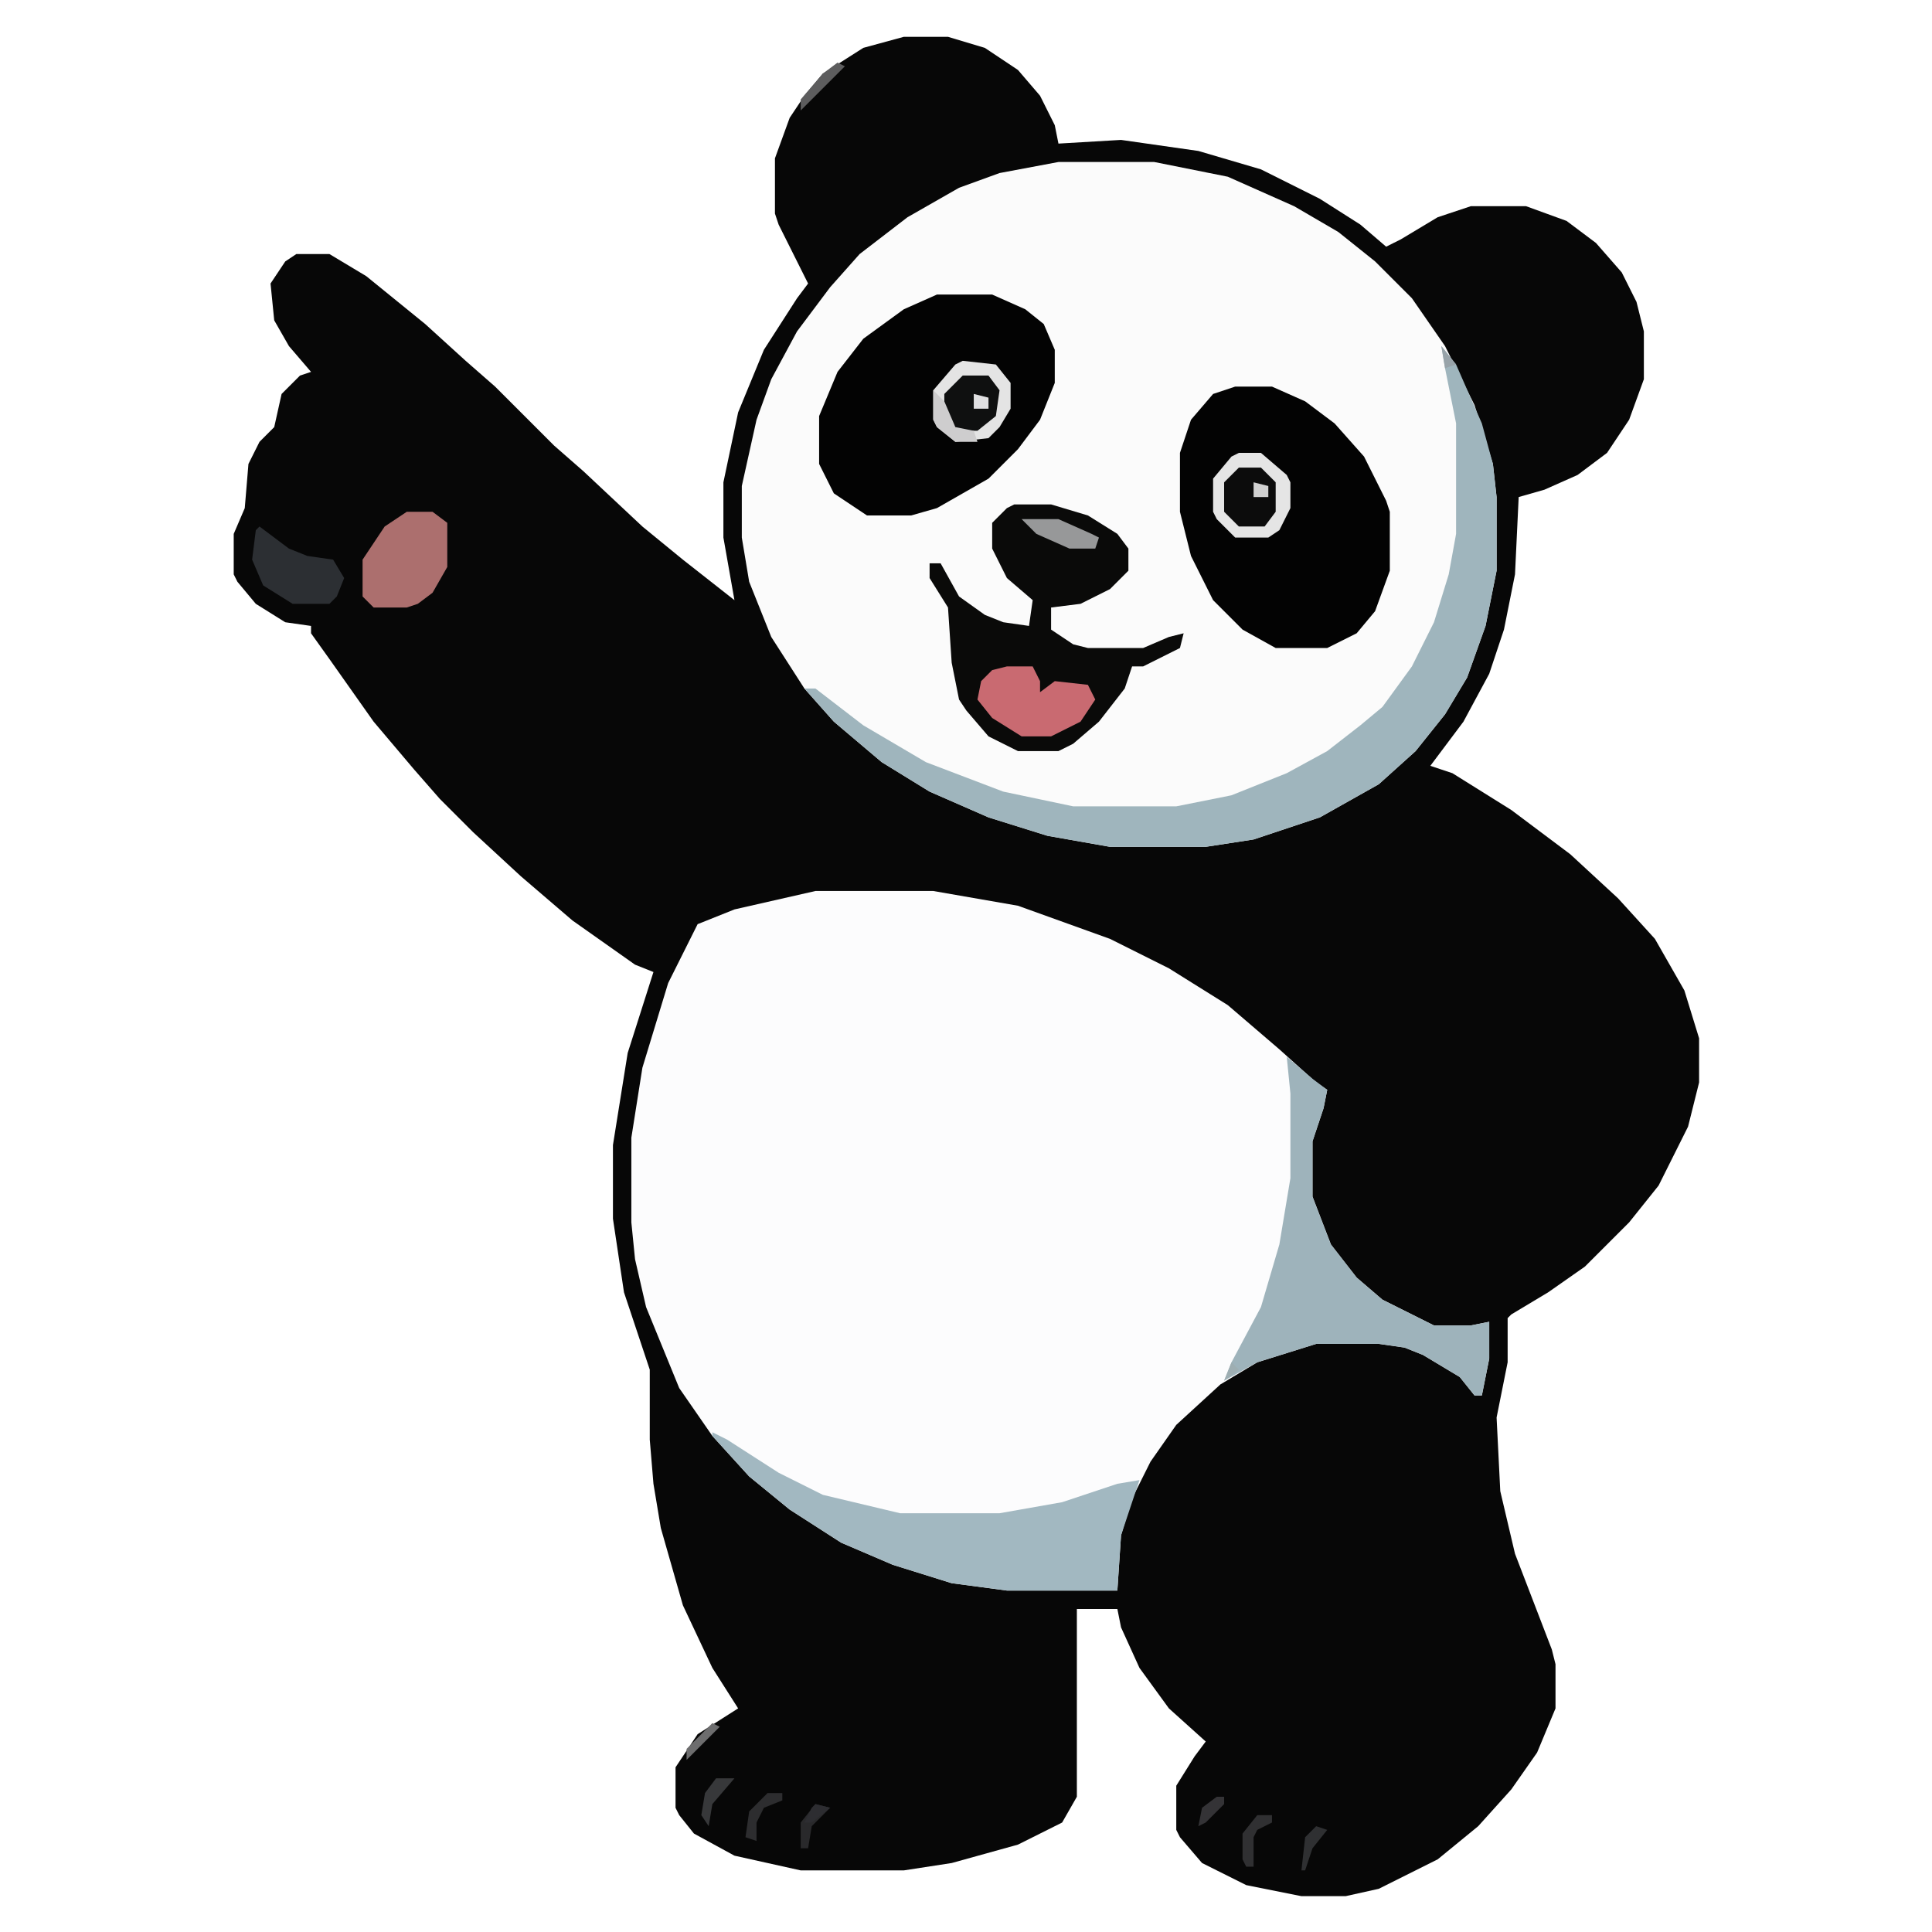 <svg version="1.0" xmlns="http://www.w3.org/2000/svg"
     width="50px" height="50px"
     viewBox="0 0 350 350"
     preserveAspectRatio="xMidYMid meet">
  <g transform="translate(35.67, 0.00) scale(0.667)">
    <path fill="#070707" d="M192 10h12l10 3 9 6 6 7 4 8 1 5 17-1 21 3 17 5 16 8 11 7 7 6 4-2 10-6 9-3h15l11 4 8 6 7 8 4 8 2 8v13l-4 11-6 9-8 6-9 4-7 2-1 21-3 15-4 12-7 13-9 12 6 2 16 10 16 12 13 12 10 11 8 14 4 13v12l-3 12-8 16-8 10-12 12-10 7-10 6-1 1v12l-3 15 1 20 4 17 10 26 1 4v12l-5 12-7 10-9 10-11 9-16 8-9 2h-12l-15-3-12-6-6-7-1-2v-12l5-8 3-4-10-9-8-11-5-11-1-5h-11v51l-4 7-12 6-18 5-13 2h-28l-18-4-11-6-4-5-1-2v-11l6-9 11-7-7-11-8-17-6-21-2-12-1-12v-19l-7-21-3-20v-20l4-25 7-22-5-2-17-12-14-12-13-12-9-9-7-8-11-13-12-17-5-7v-2l-7-1-8-5-5-6-1-2v-11l3-7 1-12 3-6 4-4 2-9 5-5 3-1-6-7-4-7-1-10 4-6 3-2h9l10 6 16 13 11 10 8 7 16 16 8 7 16 15 11 9 14 11-3-17v-15l4-19 7-17 9-14 3-4-2-4-6-12-1-3V43l4-11 4-6 5-6 11-7Z"/><path fill="#FBFBFB" d="M234 44h26l20 4 18 8 12 7 10 8 10 10 9 13 8 16 5 16 1 9v20l-3 15-5 14-6 10-8 10-10 9-16 9-18 6-13 2h-26l-17-3-16-5-16-7-13-8-13-11-8-9-9-14-6-15-2-12v-14l4-18 4-11 7-13 9-12 8-9 13-10 14-8 11-4Z"/><path fill="#FCFCFD" d="M168 242h32l23 4 25 9 16 8 16 10 14 12 10 9 3 2-1 5-3 9v15l5 13 7 9 7 6 14 7h10l5-1v10l-2 10h-2l-4-5-10-6-5-2-7-1h-17l-16 5-10 6-12 11-7 10-5 10-3 10-1 15h-30l-15-2-16-5-14-6-14-9-11-9-10-11-9-13-9-22-3-13-1-10v-23l3-19 7-23 8-16 10-4Z"/><path fill="#030303" d="M282 105h10l9 4 8 6 8 9 6 12 1 3v16l-4 11-5 6-8 4h-14l-9-5-8-8-6-12-3-12v-16l3-9 6-7Zm-81-25h15l9 4 5 4 3 7v9l-4 10-6 8-8 8-14 8-7 2h-12l-9-6-4-8v-13l5-12 7-9 11-8Z"/><path fill="#9FB5BD" d="m338 94 4 5 7 16 3 11 1 9v20l-3 15-5 14-6 10-8 10-10 9-16 9-18 6-13 2h-26l-17-3-16-5-16-7-13-8-13-11-8-9h3l13 10 17 10 21 8 19 4h28l15-3 15-6 11-6 9-7 6-5 8-11 6-12 4-13 2-11v-30l-3-15Z"/><path fill="#0A0A09" d="M222 137h10l10 3 8 5 3 4v6l-5 5-8 4-8 1v6l6 4 4 1h15l7-3 4-1-1 4-10 5h-3l-2 6-7 9-7 6-4 2h-11l-8-4-6-7-2-3-2-10-1-15-5-8v-4h3l5 9 7 5 5 2 7 1 1-7-7-6-4-8v-7l4-4Z"/><path fill="#A2B8C1" d="m140 389 4 2 14 9 12 6 21 5h27l17-3 15-5 6-1-5 15-1 15h-30l-15-2-16-5-14-6-14-9-11-9-10-11Z"/><path fill="#9EB3BB" d="m296 287 7 6 4 3-1 5-3 9v15l5 13 7 9 7 6 14 7h10l5-1v10l-2 10h-2l-4-5-10-6-5-2-7-1h-17l-16 5-9 5 2-5 8-15 5-17 3-18v-23Z"/><path fill="#AC6F6E" d="M57 139h7l4 3v12l-4 7-4 3-3 1h-9l-3-3v-10l6-9Z"/><path fill="#C96A71" d="M220 181h7l2 4v3l4-3 9 1 2 4-4 6-8 4h-8l-8-5-4-5 1-5 3-3Z"/><path fill="#E5E5E5" d="M283 123h6l7 6 1 2v7l-3 6-3 2h-9l-5-5-1-2v-9l5-6Z"/><path fill="#0F1010" d="m208 98 9 1 4 5v7l-3 5-3 3-9 1-5-4-1-2v-8l6-7Z"/><path fill="#2C2F33" d="m17 143 8 6 5 2 7 1 3 5-2 5-2 2H26l-8-5-3-7 1-8Z"/><path fill="#0C0C0C" d="M283 127h6l4 4v8l-3 4h-7l-4-4v-8Z"/><path fill="#E4E4E4" d="m208 98 9 1 4 5v7l-3 5-3 3-9 1-5-4-1-2v-8l6-7Zm0 4-5 5v6l3 4h6l5-4 1-7-3-4Z"/><path fill="#979899" d="M224 141h10l9 4 2 1-1 3h-7l-9-4Z"/><path fill="#CECDCE" d="m200 106 3 3 3 7 5 1 1 3h-6l-5-4-1-2Z"/><path fill="#303032" d="M288 493h4v2l-4 2-1 2v8h-2l-1-2v-7Z"/><path fill="#2D2D2F" d="M155 487h4v2l-5 2-2 4v5l-3-1 1-7Z"/><path fill="#37383A" d="M141 483h5l-6 7-1 6-2-3 1-6Z"/><path fill="#29292B" d="m168 490 4 1-5 5-1 6h-2v-7Z"/><path fill="#5D5D5E" d="m174 17 2 1-12 12v-3l6-7Z"/><path fill="#2F3032" d="m304 496 3 1-4 5-2 6h-1l1-9Z"/><path fill="#6D6D6E" d="m140 468 2 1-9 9v-3l5-5Z"/><path fill="#343336" d="M277 488h2v2l-5 5-2 1 1-5Z"/><path fill="#2D2D31" d="m168 490 4 1-5 4h-2l2-4Z"/><path fill="#D1D1D1" d="m287 131 4 1v3h-4Z"/><path fill="#E0E0E2" d="m211 107 4 1v3h-4Z"/><path fill="#98A3A9" d="m338 94 4 5-3 1Z"/><path fill="#9EAEB2" d="m281 370 2 2-4 3Z"/>
  </g>
</svg>